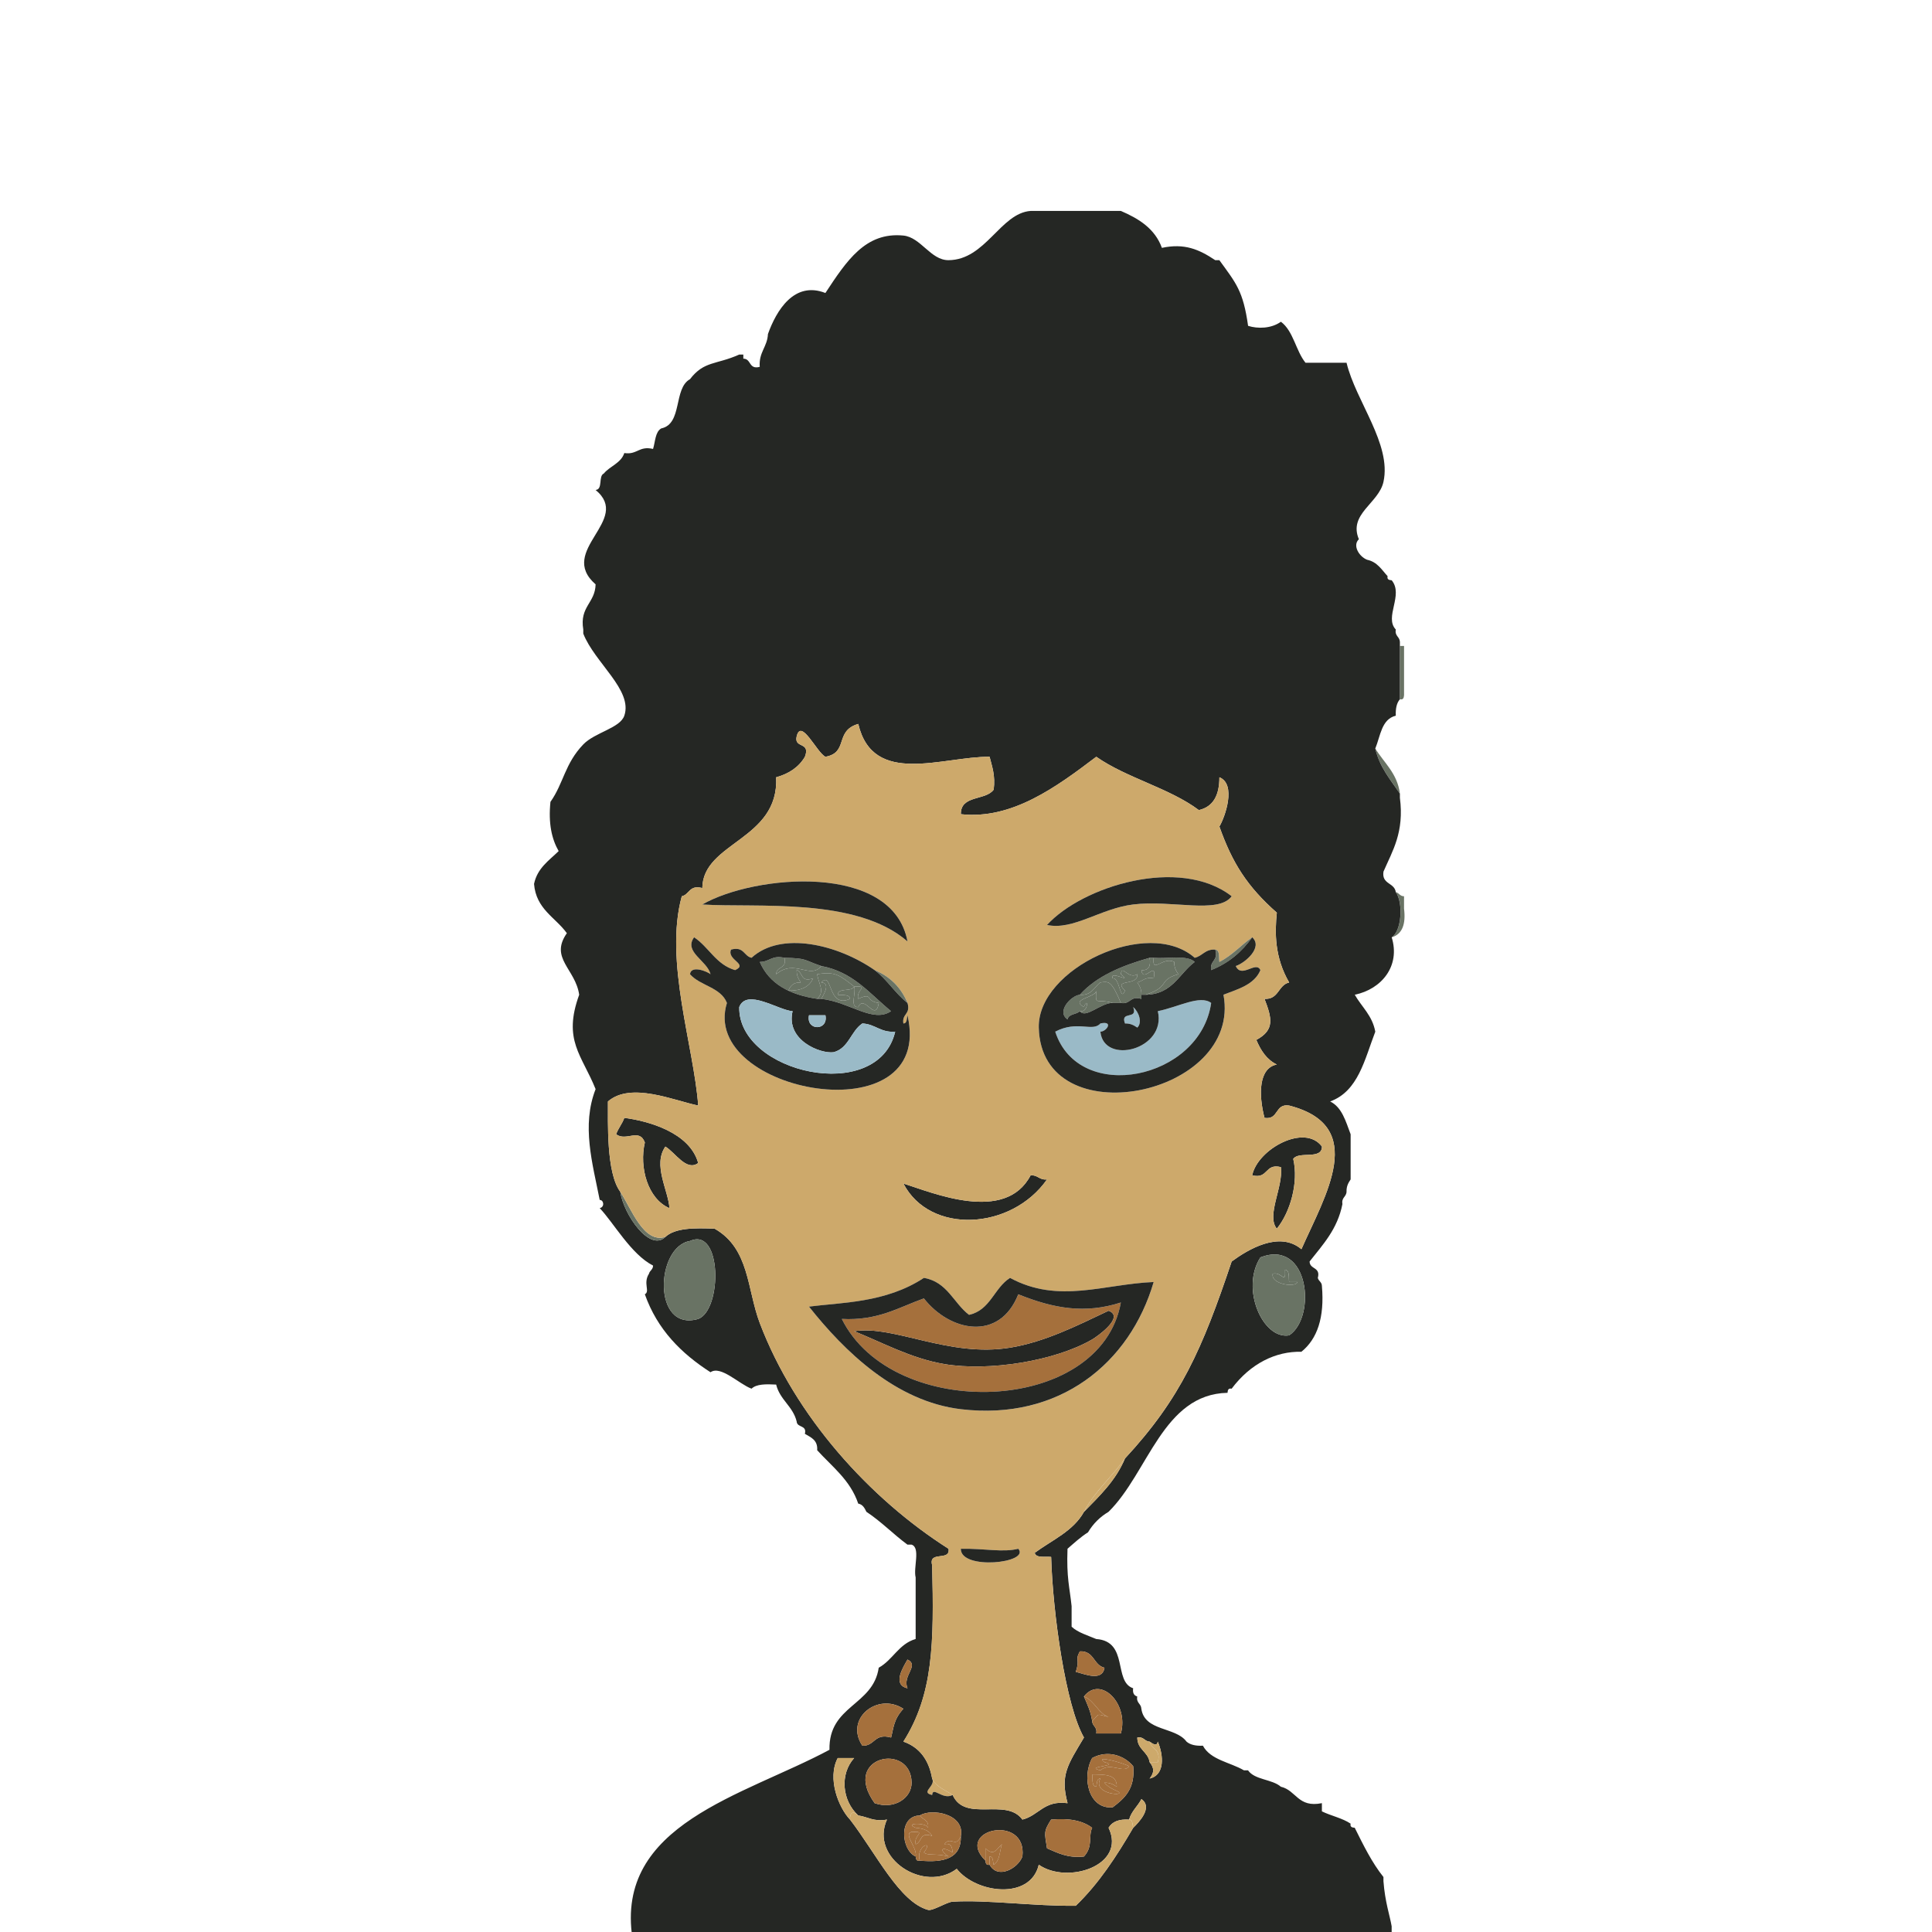 <?xml version="1.0" encoding="utf-8"?>
<!-- Generator: Adobe Illustrator 15.1.0, SVG Export Plug-In  -->
<!DOCTYPE svg PUBLIC "-//W3C//DTD SVG 1.1 Tiny//EN" "http://www.w3.org/Graphics/SVG/1.1/DTD/svg11-tiny.dtd">
<svg version="1.1" baseProfile="tiny"
	 xmlns="http://www.w3.org/2000/svg" xmlns:xlink="http://www.w3.org/1999/xlink" xmlns:a="http://ns.adobe.com/AdobeSVGViewerExtensions/3.0/"
	 x="0px" y="0px" width="113px" height="113px" viewBox="-31.236 -12.337 113 113" xml:space="preserve">
<defs>
</defs>
<path fill-rule="evenodd" fill="#697364" d="M50.645,25.443c0.08,0,0.16,0,0.24,0c0,0.08,0,0.159,0,0.239c0,0.88,0,1.761,0,2.64
	c-0.014,0.146-0.037,0.285-0.24,0.24C50.645,27.523,50.645,26.482,50.645,25.443z"/>
<path fill-rule="evenodd" fill="#252724" d="M5.28,53.045c1.377,0.18,3.82,0.84,4.32,2.641c-0.688,0.512-1.339-0.615-1.92-0.961
	c-0.749,1.078,0.169,2.545,0.24,3.602c-1.273-0.541-1.78-2.395-1.44-3.842c-0.325-0.867-1.083-0.039-1.68-0.479
	C4.926,53.65,5.155,53.4,5.28,53.045z"/>
<path fill-rule="evenodd" fill="#252724" d="M46.084,54.725c-0.004,0.797-1.357,0.244-1.68,0.721
	c0.324,1.373-0.174,3.117-0.961,4.08c-0.631-0.771,0.387-2.43,0.24-3.6c-0.957-0.238-0.723,0.717-1.68,0.48
	C42.322,54.867,45.076,53.359,46.084,54.725z"/>
<path fill-rule="evenodd" fill="#252724" d="M30.002,56.645c-2.084,2.98-6.846,3.24-8.4,0.24c1.716,0.543,5.961,2.348,7.441-0.479
	C29.473,56.375,29.549,56.699,30.002,56.645z"/>
<path fill-rule="evenodd" fill="#252724" d="M33.604,64.326c0.973,0.357-0.674,1.514-0.961,1.68
	c-2.17,1.262-6.029,1.881-8.641,1.441c-1.975-0.334-3.683-1.291-5.28-1.922c2.326-0.375,5.523,1.547,9.12,0.961
	C29.885,66.152,31.758,65.197,33.604,64.326z"/>
<path fill-rule="evenodd" fill="#CDA96B" d="M23.282,91.688c0.228,0.494,0.774,0.666,1.2,0.961c-0.596,0.313-1.165-0.535-1.2,0
	C22.563,92.49,23.512,92.135,23.282,91.688z"/>
<path fill-rule="evenodd" fill="#697364" d="M49.205,31.443c0.512,0.848,1.283,1.436,1.439,2.641
	C50.098,33.27,49.457,32.549,49.205,31.443z"/>
<path fill-rule="evenodd" fill="#697364" d="M50.404,39.844c0.193,0.046,0.238,0.241,0.48,0.24c0,0.24,0,0.48,0,0.721
	c0.113,0.914-0.102,1.498-0.721,1.68C50.742,42.136,50.854,40.468,50.404,39.844z"/>
<path fill-rule="evenodd" fill="#252724" d="M29.043,0c1.76,0,3.52,0,5.279,0c1.064,0.457,1.996,1.045,2.4,2.16
	c1.318-0.281,2.17,0.085,3.121,0.721c0.08,0,0.16,0,0.24,0c0.98,1.35,1.393,1.796,1.68,3.84c0.561,0.178,1.352,0.167,1.92-0.24
	c0.734,0.546,0.867,1.693,1.439,2.4c0.801,0,1.602,0,2.4,0c0.543,2.256,2.641,4.75,2.16,6.961c-0.273,1.259-2.066,1.877-1.439,3.36
	c-0.383,0.36,0.006,1.011,0.48,1.2c0.596,0.125,0.854,0.585,1.199,0.96c-0.043,0.204,0.094,0.227,0.24,0.24
	c0.713,0.864-0.449,2.153,0.24,2.88c-0.068,0.388,0.227,0.414,0.24,0.721c0,0.08,0,0.16,0,0.24c0,1.039,0,2.08,0,3.119
	c-0.188,0.214-0.258,0.543-0.24,0.961c-0.836,0.203-0.896,1.183-1.199,1.92c0.252,1.105,0.893,1.826,1.439,2.641
	c0,0.08,0,0.16,0,0.239c0.26,2.02-0.428,3.093-0.961,4.321c-0.113,0.753,0.646,0.633,0.721,1.199
	c0.449,0.624,0.338,2.292-0.24,2.641c0.523,1.688-0.6,3.039-2.16,3.359c0.406,0.715,1.027,1.214,1.201,2.161
	c-0.623,1.618-0.994,3.487-2.641,4.081c0.697,0.342,0.912,1.166,1.199,1.92c0,0.879,0,1.76,0,2.639
	c-0.127,0.193-0.25,0.391-0.24,0.721c-0.012,0.307-0.307,0.332-0.24,0.721c-0.289,1.471-1.145,2.373-1.92,3.359
	c0.004,0.477,0.656,0.307,0.48,0.961c0.045,0.193,0.24,0.238,0.24,0.48c0.158,1.838-0.27,3.09-1.201,3.84
	c-1.494-0.037-2.975,0.684-4.08,2.16c-0.203-0.045-0.227,0.094-0.24,0.24c-3.783,0.078-4.633,4.676-6.959,6.961
	c-0.502,0.297-0.902,0.697-1.201,1.199c-0.439,0.279-0.813,0.627-1.199,0.961c-0.064,1.711,0.123,2.232,0.24,3.359
	c0,0.4,0,0.801,0,1.201c0.373,0.346,0.934,0.504,1.439,0.719c1.918,0.139,0.986,2.488,2.16,2.881
	c-0.039,0.279,0.053,0.428,0.24,0.48c-0.068,0.387,0.227,0.412,0.24,0.719c0.189,1.33,1.996,1.045,2.641,1.92
	c0.213,0.188,0.541,0.26,0.959,0.24c0.445,0.836,1.594,0.967,2.4,1.441c0.08,0,0.16,0,0.24,0c0.391,0.568,1.408,0.51,1.92,0.959
	c0.908,0.211,0.994,1.246,2.4,0.961c0,0.16,0,0.32,0,0.48c0.537,0.262,1.203,0.396,1.68,0.719c-0.043,0.205,0.094,0.227,0.24,0.24
	c0.506,1.016,1.004,2.037,1.68,2.881c0,0.08,0,0.16,0,0.24c0.09,1.219,0.375,2.018,0.48,2.641c0,0.238,0,0.479,0,0.719
	c-14.801,0-29.603,0-44.403,0c-1.038-6.699,6.493-8.346,11.521-11.041c-0.054-2.613,2.555-2.564,2.881-4.801
	c0.826-0.453,1.169-1.391,2.16-1.68c0-0.4,0-0.799,0-1.199c0-0.08,0-0.16,0-0.24c0-0.721,0-1.439,0-2.16
	c-0.146-0.574,0.301-1.742-0.24-1.92c-0.08,0-0.16,0-0.24,0c-0.829-0.611-1.532-1.348-2.4-1.92c-0.106-0.215-0.21-0.43-0.479-0.48
	c-0.465-1.377-1.524-2.156-2.4-3.121c0.041-0.6-0.369-0.75-0.72-0.959c0.132-0.533-0.459-0.342-0.48-0.721
	c-0.221-0.898-0.979-1.262-1.2-2.16c-0.592-0.031-1.156-0.037-1.439,0.24c-0.714-0.256-1.807-1.383-2.4-0.961
	c-1.704-1.096-3.11-2.49-3.841-4.561c0.321-0.166-0.118-0.639,0.24-1.199c0.046-0.195,0.241-0.24,0.24-0.48
	c-1.28-0.65-2.309-2.508-3.12-3.359c0.302-0.061,0.241-0.479,0-0.48c-0.423-2.148-1.071-4.352-0.24-6.48
	c-0.805-2.004-1.931-2.856-0.96-5.521c-0.217-1.51-1.749-2.137-0.721-3.6c-0.671-0.93-1.798-1.401-1.92-2.881
	c0.193-0.926,0.873-1.367,1.44-1.92c-0.408-0.711-0.61-1.629-0.48-2.88c0.769-1.085,0.836-2.231,1.92-3.36
	c0.68-0.707,2.151-0.95,2.4-1.68c0.512-1.498-1.737-3.101-2.4-4.801c0-0.08,0-0.16,0-0.24c-0.226-1.346,0.697-1.543,0.721-2.641
	c-2.278-1.986,2.152-3.749,0-5.52c0.443-0.037,0.147-0.813,0.479-0.961c0.359-0.44,1.002-0.598,1.2-1.199
	c0.758,0.117,0.848-0.434,1.681-0.24c0.133-0.428,0.123-0.997,0.479-1.2c1.258-0.263,0.702-2.339,1.681-2.88
	c0.821-1.076,1.529-0.835,2.88-1.44c0.08,0,0.16,0,0.24,0c0,0.08,0,0.159,0,0.239c0.477,0.004,0.305,0.655,0.96,0.48
	c-0.064-0.864,0.443-1.156,0.48-1.92c0.491-1.374,1.536-3.117,3.36-2.4c1.247-1.891,2.347-3.576,4.56-3.36
	c1.024,0.101,1.594,1.446,2.641,1.44C26.414,2.869,27.275,0.13,29.043,0z M34.563,72.967c3.264-3.523,4.52-6.396,6.24-11.521
	c0.947-0.695,2.783-1.811,4.08-0.719c1.396-3.16,3.92-7.211-0.719-8.402c-0.85-0.129-0.59,0.852-1.441,0.721
	c-0.361-1.391-0.332-2.922,0.721-3.12c-0.594-0.286-0.938-0.821-1.199-1.44c1.086-0.585,0.916-1.259,0.479-2.4
	c0.844,0.043,0.791-0.811,1.441-0.959c-0.852-1.465-0.842-2.907-0.721-4.081c-1.734-1.534-2.604-2.903-3.359-5.04
	c0.332-0.557,1.008-2.477,0-2.881c0.002,1.043-0.355,1.726-1.201,1.92c-1.74-1.299-4.211-1.869-6-3.119
	c-2.32,1.758-4.934,3.691-7.921,3.359c-0.021-1.141,1.458-0.781,1.921-1.439c0.104-0.826-0.096-1.346-0.24-1.92
	c-2.757-0.018-6.82,1.756-7.681-1.921c-1.409,0.405-0.548,1.677-1.92,1.921c-0.507-0.242-1.416-2.275-1.681-1.201
	c-0.18,0.74,0.827,0.293,0.48,1.201c-0.354,0.605-0.929,0.991-1.681,1.199c0.17,3.678-4.286,3.783-4.32,6.48
	c-0.766-0.205-0.742,0.378-1.2,0.48c-1.041,3.775,0.707,8.779,0.96,12.24c-1.411-0.287-3.94-1.404-5.28-0.238
	c0.009,1.168-0.108,4.17,0.721,5.279c0.2,1.35,1.74,3.549,2.64,2.641c0.586-0.535,1.714-0.527,2.88-0.48
	c2.045,1.16,1.89,3.541,2.641,5.521c2.07,5.455,6.426,10.271,11.041,13.201c0.118,0.758-1.191,0.088-0.96,0.959
	c0.115,4.594,0.063,7.563-1.681,10.32c0.949,0.332,1.489,1.072,1.681,2.16c0.229,0.447-0.719,0.803,0,0.961
	c0.035-0.535,0.604,0.313,1.2,0c0.732,1.633,3.123,0.127,4.08,1.439c0.961-0.238,1.258-1.143,2.641-0.959
	c-0.445-1.654,0.01-2.242,0.959-3.84c-1.066-1.854-1.822-7.254-1.92-10.563c-0.359-0.041-0.885,0.086-0.959-0.24
	c1.01-0.748,2.252-1.266,2.879-2.398C33.074,75.158,34.021,74.266,34.563,72.967z M9.601,64.807
	c1.409-0.529,1.399-5.404-0.479-4.561C7.1,60.578,6.909,65.582,9.601,64.807z M42.484,61.205c-1.18,1.834,0.148,4.826,1.68,4.561
	C45.775,64.705,45.344,60.1,42.484,61.205z M31.922,84.248c-0.309,0.566,0.031,0.447-0.24,1.199c0.525,0.129,1.553,0.582,1.682-0.24
	C32.713,85.059,32.766,84.205,31.922,84.248z M21.842,86.408c-0.316-0.744,0.712-1.332,0-1.68
	C21.6,85.158,20.924,86.201,21.842,86.408z M32.643,88.328c0.014,0.307,0.309,0.332,0.24,0.721c0.48,0,0.961,0,1.439,0
	c0.479-1.744-1.186-3.41-2.16-2.16C32.354,87.336,32.564,87.768,32.643,88.328z M21.602,87.607c-1.506-0.984-3.458,0.58-2.399,2.16
	c0.744,0.025,0.685-0.754,1.68-0.479C21.033,88.717,21.028,88.23,21.602,87.607z M36.004,89.527
	c-0.309-0.012-0.334-0.307-0.721-0.238c0.004,0.715,0.623,0.814,0.721,1.439c0.277,0.355,0.277,0.605,0,0.959
	c0.902-0.203,0.818-1.35,0.479-2.16C36.432,89.818,36.217,89.676,36.004,89.527z M32.643,90.488
	c-0.625,1.125-0.209,3.016,1.201,2.881c0.686-0.516,1.324-1.076,1.199-2.4C34.555,90.363,33.576,89.982,32.643,90.488z
	 M18.962,93.848c-0.949-0.867-1.09-2.416-0.24-3.359c-0.32,0-0.64,0-0.96,0c-0.634,1.205,0.061,2.914,0.72,3.6
	c1.524,1.98,2.879,4.816,4.561,5.281c0.276,0.076,1.091-0.459,1.44-0.48c1.967-0.123,4.762,0.268,7.199,0.24
	c1.348-1.293,2.387-2.895,3.361-4.561c0.295-0.283,1.188-1.188,0.48-1.68c-0.217,0.424-0.58,0.701-0.721,1.199
	c-0.596-0.035-0.996,0.125-1.199,0.48c1.057,2.211-2.41,3.326-4.082,2.16c-0.494,2.086-3.666,1.674-4.799,0.24
	c-1.904,1.441-5.104-0.617-4.081-2.881C19.862,94.229,19.525,93.926,18.962,93.848z M22.082,91.928
	c-0.028-2.396-4.144-1.545-2.16,1.201C21.088,93.531,22.092,92.809,22.082,91.928z M22.563,93.848
	c-1.276,0.027-1.089,2.033-0.24,2.4c0.014,0.146,0.036,0.285,0.24,0.24c1.409,0.131,2.438-0.121,2.399-1.439
	C25.203,93.76,23.255,93.406,22.563,93.848z M30.242,94.088c-0.438,0.693-0.389,0.752-0.24,1.682
	c0.623,0.258,1.178,0.582,2.16,0.479c0.553-0.609,0.244-1.17,0.48-1.68C32.098,94.154,31.301,93.99,30.242,94.088z M26.643,96.729
	c0.482,0.871,1.658,0.217,1.92-0.48c0.287-2.535-4.028-1.584-2.16,0.24C26.416,96.635,26.438,96.773,26.643,96.729z"/>
<path fill-rule="evenodd" fill="#697364" d="M5.041,57.365c0.655,0.992,1.368,3.047,2.64,2.641
	C6.781,60.914,5.241,58.715,5.041,57.365z"/>
<path fill-rule="evenodd" fill="#CDA96B" d="M32.162,76.088c0.635-1.207,1.641-2.041,2.4-3.121
	C34.021,74.266,33.074,75.158,32.162,76.088z"/>
<path fill-rule="evenodd" fill="#CDA96B" d="M5.041,57.365c-0.829-1.109-0.712-4.111-0.721-5.279c1.34-1.166,3.869-0.049,5.28,0.238
	c-0.253-3.461-2.001-8.465-0.96-12.24c0.458-0.103,0.435-0.686,1.2-0.48c0.034-2.697,4.49-2.803,4.32-6.48
	c0.752-0.208,1.326-0.594,1.681-1.199c0.347-0.908-0.66-0.461-0.48-1.201c0.265-1.074,1.174,0.959,1.681,1.201
	c1.372-0.244,0.511-1.516,1.92-1.921c0.86,3.677,4.924,1.903,7.681,1.921c0.145,0.574,0.344,1.094,0.24,1.92
	c-0.463,0.658-1.942,0.299-1.921,1.439c2.987,0.332,5.601-1.602,7.921-3.359c1.789,1.25,4.26,1.82,6,3.119
	c0.846-0.194,1.203-0.877,1.201-1.92c1.008,0.404,0.332,2.324,0,2.881c0.756,2.137,1.625,3.506,3.359,5.04
	c-0.121,1.174-0.131,2.616,0.721,4.081c-0.65,0.148-0.598,1.002-1.441,0.959c0.438,1.142,0.607,1.815-0.479,2.4
	c0.262,0.619,0.605,1.154,1.199,1.44c-1.053,0.198-1.082,1.729-0.721,3.12c0.852,0.131,0.592-0.85,1.441-0.721
	c4.639,1.191,2.115,5.242,0.719,8.402c-1.297-1.092-3.133,0.023-4.08,0.719c-1.721,5.125-2.977,7.998-6.24,11.521
	c-0.76,1.08-1.766,1.914-2.4,3.121c-0.627,1.133-1.869,1.65-2.879,2.398c0.074,0.326,0.6,0.199,0.959,0.24
	c0.098,3.309,0.854,8.709,1.92,10.563c-0.949,1.598-1.404,2.186-0.959,3.84c-1.383-0.184-1.68,0.721-2.641,0.959
	c-0.957-1.313-3.348,0.193-4.08-1.439c-0.426-0.295-0.973-0.467-1.2-0.961c-0.191-1.088-0.731-1.828-1.681-2.16
	c1.744-2.758,1.796-5.727,1.681-10.32c-0.231-0.871,1.078-0.201,0.96-0.959c-4.615-2.93-8.971-7.746-11.041-13.201
	c-0.751-1.98-0.596-4.361-2.641-5.521c-1.166-0.047-2.294-0.055-2.88,0.48C6.409,60.412,5.696,58.357,5.041,57.365z M4.801,54.006
	c0.597,0.439,1.354-0.389,1.68,0.479c-0.34,1.447,0.167,3.301,1.44,3.842c-0.071-1.057-0.989-2.523-0.24-3.602
	c0.581,0.346,1.232,1.473,1.92,0.961c-0.5-1.801-2.943-2.461-4.32-2.641C5.155,53.4,4.926,53.65,4.801,54.006z M19.922,44.404
	c-2.154-1.496-5.465-2.306-7.2-0.721c-0.458-0.102-0.435-0.686-1.2-0.479c-0.259,0.613,1.033,0.841,0.239,1.2
	c-1.118-0.322-1.533-1.348-2.399-1.92c-0.627,0.86,0.767,1.361,0.96,2.16c-0.146-0.139-1.139-0.563-1.2,0
	c0.597,0.683,1.802,0.758,2.16,1.68c-1.63,5.271,12.204,7.818,10.561,0.721c-0.054,0.186-0.007,0.473-0.24,0.479
	c-0.098-0.578,0.438-0.521,0.24-1.2C21.467,45.42,20.827,44.779,19.922,44.404z M30.002,41.764c1.541,0.33,3.117-0.963,5.041-1.199
	c2.26-0.279,4.982,0.577,5.76-0.48C37.76,37.721,32.057,39.505,30.002,41.764z M9.841,40.564c3.177,0.204,9.001-0.451,12.001,2.16
	C20.981,38.084,12.891,38.813,9.841,40.564z M39.844,43.204c-0.598-0.037-0.744,0.378-1.201,0.479
	c-2.736-2.411-9.197,0.643-9.121,4.081c0.143,6.401,11.908,4.015,10.803-1.921c0.863-0.336,1.809-0.591,2.16-1.439
	c-0.256-0.57-1.105,0.515-1.441-0.24c0.553-0.182,1.607-1.096,0.961-1.68c-0.662,0.459-1.176,1.064-1.92,1.439
	C40.045,43.643,40.125,43.243,39.844,43.204z M42.004,56.406c0.957,0.236,0.723-0.719,1.68-0.48c0.146,1.17-0.871,2.828-0.24,3.6
	c0.787-0.963,1.285-2.707,0.961-4.08c0.322-0.477,1.676,0.076,1.68-0.721C45.076,53.359,42.322,54.867,42.004,56.406z
	 M29.043,56.406c-1.48,2.826-5.726,1.021-7.441,0.479c1.555,3,6.316,2.74,8.4-0.24C29.549,56.699,29.473,56.375,29.043,56.406z
	 M22.802,62.406c-2.226,1.471-4.849,1.436-6.721,1.68c2.067,2.613,5.086,5.549,8.881,6c5.772,0.688,9.892-2.695,11.28-7.439
	c-2.92,0.121-5.566,1.295-8.4-0.24c-0.936,0.584-1.148,1.893-2.4,2.16C24.534,63.875,24.172,62.637,22.802,62.406z M24.962,78.248
	c-0.024,1.275,4.091,0.836,3.36,0C27.402,78.477,26.406,78.225,24.962,78.248z"/>
<path fill-rule="evenodd" fill="#697364" d="M19.922,44.404c0.905,0.375,1.545,1.016,1.92,1.92
	C21.123,45.764,20.651,44.955,19.922,44.404z"/>
<path fill-rule="evenodd" fill="#697364" d="M39.844,43.204c0.281,0.039,0.201,0.438,0.24,0.72c0.744-0.375,1.258-0.98,1.92-1.439
	c-0.598,0.843-1.371,1.51-2.4,1.92C39.506,43.826,40.041,43.883,39.844,43.204z"/>
<path fill-rule="evenodd" fill="#697364" d="M16.802,46.084c0.07-0.146,0.597-0.924,0-0.959c0.667-0.729,0.344,1.562,1.68,0.959
	c-0.038-0.281-0.438-0.202-0.72-0.24c0.036-0.443,0.813-0.146,0.96-0.479c-0.834-0.652-1.112-0.903-2.16-0.72
	c0.074,0.561,0.47,0.991,0,1.439c-1.604-0.236-2.809-0.871-3.36-2.16c0.565,0.006,0.707-0.413,1.44-0.24
	c0.175,0.656-0.478,0.484-0.48,0.961c1.093-0.931,1.976,0.331,2.641-0.48c1.887,0.354,2.842,1.639,4.08,2.641
	C19.823,47.521,18.469,46.271,16.802,46.084z M18.962,46.564c0.359-0.797,1.002,0.949,1.2-0.24c-0.82-0.098-0.306-0.648-1.2-0.24
	c-0.153-0.523,0.68-0.764-0.24-0.72C18.853,45.713,18.441,46.605,18.962,46.564z M15.602,45.125
	c-0.413-0.014-0.615,0.184-0.72,0.479c0.731,0.012,1.222-0.218,1.439-0.72c-0.755,0.274-0.583-0.377-0.96-0.48
	C15.351,44.734,15.475,44.932,15.602,45.125z"/>
<path fill-rule="evenodd" fill="#697364" d="M14.642,43.684c1.354,0.02,1.128,0.138,2.16,0.48c-0.665,0.812-1.548-0.45-2.641,0.48
	C14.164,44.168,14.816,44.34,14.642,43.684z"/>
<path fill-rule="evenodd" fill="#697364" d="M36.004,43.684c0.08,0.482-0.051,0.752-0.48,0.721c0.098,0.811,0.93-0.639,0.719,0.48
	c-0.5-0.102-0.635,0.164-0.959,0.24c0.127,0.192,0.25,0.389,0.24,0.719c0,0.08,0,0.16,0,0.24c-0.68-0.197-0.623,0.339-1.201,0.24
	c-0.559-1.326-0.711-1.264-1.199-1.199c-0.373,0.268-0.5,0.779-1.201,0.719C32.908,44.75,34.381,44.143,36.004,43.684z
	 M34.322,44.645c0.742,0.588-0.689-0.264-0.479,0.24c0.42-0.067,0.438,1.434,0.719,0.72c-0.75-0.728,0.785-0.232,0.721-0.96
	C34.736,44.975,34.381,44.025,34.322,44.645z"/>
<path fill-rule="evenodd" fill="#697364" d="M31.922,46.805c0.5,0.128,0.51-0.936,0.24-0.24c-0.84-0.479,0.705-0.548,0.721-0.96
	c-0.063,0.931,0.018,0.437,0.961,0.72C33.162,46.301,32.256,47.275,31.922,46.805z"/>
<path fill-rule="evenodd" fill="#697364" d="M35.764,45.844c1.496-0.484,0.689-0.854,1.92-1.199c-0.127-0.193-0.25-0.39-0.24-0.721
	c-0.688-0.338-1.311,0.745-1.201-0.24c0.816,0.066,1.947-0.186,2.4,0.24C37.725,44.605,37.342,45.823,35.764,45.844z"/>
<path fill-rule="evenodd" fill="#697364" d="M36.004,43.684c0.078,0,0.158,0,0.238,0c-0.109,0.985,0.514-0.098,1.201,0.24
	c-0.01,0.331,0.113,0.527,0.24,0.721c-1.23,0.346-0.424,0.715-1.92,1.199c-0.08,0-0.16,0-0.24,0c0.01-0.33-0.113-0.526-0.24-0.719
	c0.324-0.076,0.459-0.342,0.959-0.24c0.211-1.119-0.621,0.33-0.719-0.48C35.953,44.436,36.084,44.166,36.004,43.684z"/>
<path fill-rule="evenodd" fill="#697364" d="M31.922,45.844c0.701,0.061,0.828-0.451,1.201-0.719
	c0.488-0.064,0.641-0.127,1.199,1.199c-0.16,0-0.32,0-0.479,0c-0.943-0.283-1.023,0.211-0.961-0.72
	c-0.016,0.412-1.561,0.481-0.721,0.96c0.27-0.695,0.26,0.368-0.24,0.24c-0.193,0.206-0.656,0.143-0.719,0.48
	C30.537,46.834,31.398,45.898,31.922,45.844z"/>
<path fill-rule="evenodd" fill="#697364" d="M35.283,44.645c0.064,0.728-1.471,0.232-0.721,0.96
	c-0.281,0.714-0.299-0.787-0.719-0.72c-0.211-0.504,1.221,0.348,0.479-0.24C34.381,44.025,34.736,44.975,35.283,44.645z"/>
<path fill-rule="evenodd" fill="#697364" d="M16.562,46.084c0.47-0.448,0.074-0.879,0-1.439c1.048-0.184,1.326,0.067,2.16,0.72
	c-0.147,0.333-0.924,0.036-0.96,0.479c0.282,0.038,0.682-0.041,0.72,0.24c-1.336,0.603-1.013-1.688-1.68-0.959
	c0.597,0.035,0.07,0.813,0,0.959C16.722,46.084,16.642,46.084,16.562,46.084z"/>
<path fill-rule="evenodd" fill="#697364" d="M15.361,44.404c0.377,0.104,0.205,0.755,0.96,0.48c-0.218,0.502-0.708,0.731-1.439,0.72
	c0.104-0.296,0.307-0.493,0.72-0.479C15.475,44.932,15.351,44.734,15.361,44.404z"/>
<path fill-rule="evenodd" fill="#252724" d="M21.842,46.324c0.198,0.679-0.338,0.622-0.24,1.2c0.233-0.007,0.187-0.294,0.24-0.479
	c1.644,7.098-12.19,4.551-10.561-0.721c-0.358-0.922-1.563-0.997-2.16-1.68c0.062-0.563,1.055-0.139,1.2,0
	c-0.193-0.799-1.587-1.3-0.96-2.16c0.866,0.572,1.281,1.598,2.399,1.92c0.794-0.359-0.498-0.587-0.239-1.2
	c0.766-0.206,0.742,0.378,1.2,0.479c1.735-1.585,5.046-0.775,7.2,0.721C20.651,44.955,21.123,45.764,21.842,46.324z M14.642,43.684
	c-0.733-0.173-0.875,0.246-1.44,0.24c0.552,1.289,1.757,1.924,3.36,2.16c0.08,0,0.16,0,0.24,0c1.667,0.188,3.021,1.438,4.08,0.721
	c-1.238-1.002-2.193-2.287-4.08-2.641C15.77,43.821,15.996,43.703,14.642,43.684z M21.122,48.005
	c-0.864,0.063-1.157-0.444-1.92-0.48c-0.674,0.446-0.793,1.448-1.681,1.681c-0.768,0.104-2.809-0.693-2.4-2.4
	c-0.835-0.053-2.684-1.355-3.12-0.24C11.934,50.435,20.115,52.279,21.122,48.005z M17.042,47.045c-0.32,0-0.641,0-0.961,0
	C15.893,47.969,17.23,47.969,17.042,47.045z"/>
<path fill-rule="evenodd" fill="#9ABAC7" d="M16.081,47.045c0.32,0,0.641,0,0.961,0C17.23,47.969,15.893,47.969,16.081,47.045z"/>
<path fill-rule="evenodd" fill="#697364" d="M9.121,60.246c1.879-0.844,1.889,4.031,0.479,4.561
	C6.909,65.582,7.1,60.578,9.121,60.246z"/>
<path fill-rule="evenodd" fill="#697364" d="M44.164,65.766c-1.531,0.266-2.859-2.727-1.68-4.561
	C45.344,60.1,45.775,64.705,44.164,65.766z M44.645,62.646c-0.16,0-0.32,0-0.48,0c-0.037-0.283,0.041-0.682-0.24-0.721
	c0.043,0.92-0.197,0.088-0.721,0.24C43.074,62.799,44.596,62.982,44.645,62.646z"/>
<path fill-rule="evenodd" fill="#697364" d="M43.203,62.166c0.523-0.152,0.764,0.68,0.721-0.24c0.281,0.039,0.203,0.438,0.24,0.721
	c0.16,0,0.32,0,0.48,0C44.596,62.982,43.074,62.799,43.203,62.166z"/>
<path fill-rule="evenodd" fill="#A5703C" d="M34.322,63.846c-1.186,6.613-13.336,6.98-16.32,0.961
	c2.113,0.113,3.325-0.676,4.8-1.201c1.519,1.939,4.415,2.547,5.521-0.24C30.404,64.201,32.225,64.521,34.322,63.846z M27.842,66.486
	c-3.597,0.586-6.794-1.336-9.12-0.961c1.598,0.631,3.306,1.588,5.28,1.922c2.611,0.439,6.471-0.18,8.641-1.441
	c0.287-0.166,1.934-1.322,0.961-1.68C31.758,65.197,29.885,66.152,27.842,66.486z"/>
<path fill-rule="evenodd" fill="#252724" d="M28.322,78.248c0.73,0.836-3.385,1.275-3.36,0
	C26.406,78.225,27.402,78.477,28.322,78.248z"/>
<path fill-rule="evenodd" fill="#A5703C" d="M21.842,84.729c0.712,0.348-0.316,0.936,0,1.68
	C20.924,86.201,21.6,85.158,21.842,84.729z"/>
<path fill-rule="evenodd" fill="#A5703C" d="M32.162,86.889c0.975-1.25,2.639,0.416,2.16,2.16c-0.479,0-0.959,0-1.439,0
	c0.068-0.389-0.227-0.414-0.24-0.721c0.463-0.445,0.189-0.439,0.961-0.24C32.961,87.85,32.797,87.133,32.162,86.889z"/>
<path fill-rule="evenodd" fill="#A5703C" d="M32.162,86.889c0.635,0.244,0.799,0.961,1.441,1.199
	c-0.771-0.199-0.498-0.205-0.961,0.24C32.564,87.768,32.354,87.336,32.162,86.889z"/>
<path fill-rule="evenodd" fill="#CDA96B" d="M36.004,89.527c0.213,0.148,0.428,0.291,0.479,0c0.34,0.811,0.424,1.957-0.479,2.16
	c0.277-0.354,0.277-0.604,0-0.959c0.158,0,0.318,0,0.479,0C36.689,89.963,36.105,89.986,36.004,89.527z"/>
<path fill-rule="evenodd" fill="#CDA96B" d="M36.004,90.729c-0.098-0.625-0.717-0.725-0.721-1.439
	c0.387-0.068,0.412,0.227,0.721,0.238c0.102,0.459,0.686,0.436,0.479,1.201C36.322,90.729,36.162,90.729,36.004,90.729z"/>
<path fill-rule="evenodd" fill="#A5703C" d="M35.043,90.969c0.125,1.324-0.514,1.885-1.199,2.4c-1.41,0.135-1.826-1.756-1.201-2.881
	C33.576,89.982,34.555,90.363,35.043,90.969z M33.363,90.729c1.021,0.244-1.262,0.234-0.24,0.48c0.615-0.516,1.359,0.221,1.68-0.24
	C34.527,90.795,32.736,90.287,33.363,90.729z M32.643,91.449c0.037,0.281-0.041,0.68,0.24,0.719c0.053-0.186,0.006-0.473,0.24-0.48
	c-0.52,0.969,1.689,1.059,0.959,0.721c-0.283-0.115-0.543-0.256-0.719-0.48c0.33-0.01,0.527,0.113,0.719,0.24
	C34.105,91.426,33.357,91.453,32.643,91.449z"/>
<path fill-rule="evenodd" fill="#A5703C" d="M34.803,90.969c-0.32,0.461-1.064-0.275-1.68,0.24c-1.021-0.246,1.262-0.236,0.24-0.48
	C32.736,90.287,34.527,90.795,34.803,90.969z"/>
<path fill-rule="evenodd" fill="#CDA96B" d="M34.803,94.088c0.141-0.498,0.504-0.775,0.721-1.199c0.707,0.492-0.186,1.396-0.48,1.68
	C34.988,94.383,35.037,94.096,34.803,94.088z"/>
<path fill-rule="evenodd" fill="#A5703C" d="M34.082,92.168c-0.191-0.127-0.389-0.25-0.719-0.24c0.176,0.225,0.436,0.365,0.719,0.48
	c0.73,0.338-1.479,0.248-0.959-0.721c-0.234,0.008-0.188,0.295-0.24,0.48c-0.281-0.039-0.203-0.438-0.24-0.719
	C33.357,91.453,34.105,91.426,34.082,92.168z"/>
<path fill-rule="evenodd" fill="#CDA96B" d="M18.962,93.848c0.563,0.078,0.9,0.381,1.68,0.24c-1.022,2.264,2.177,4.322,4.081,2.881
	c1.133,1.434,4.305,1.846,4.799-0.24c1.672,1.166,5.139,0.051,4.082-2.16c0.203-0.355,0.604-0.516,1.199-0.48
	c0.234,0.008,0.186,0.295,0.24,0.48c-0.975,1.666-2.014,3.268-3.361,4.561c-2.438,0.027-5.232-0.363-7.199-0.24
	c-0.35,0.021-1.164,0.557-1.44,0.48c-1.682-0.465-3.036-3.301-4.561-5.281C18.469,93.641,18.666,93.58,18.962,93.848z"/>
<path fill-rule="evenodd" fill="#A5703C" d="M22.563,96.488c-0.267-0.846,0.848-1.266,0.239-0.479
	c0.219,0.211,0.709,0.041,1.44,0.238c-0.596-0.416-0.393-0.619,0.24-0.238c-0.027-0.293-0.072-0.568-0.48-0.48
	c0.357-0.518,0.678,0.262,0.96-0.48C25,96.367,23.972,96.619,22.563,96.488z"/>
<path fill-rule="evenodd" fill="#A5703C" d="M22.563,93.848c0.692-0.441,2.641-0.088,2.399,1.201
	c-0.282,0.742-0.603-0.037-0.96,0.48c0.408-0.088,0.453,0.188,0.48,0.48c-0.633-0.381-0.836-0.178-0.24,0.238
	c-0.731-0.197-1.222-0.027-1.44-0.238c0.608-0.787-0.506-0.367-0.239,0.479c-0.204,0.045-0.227-0.094-0.24-0.24
	c0.105-0.533-0.741-1.301-0.24-1.439c0.92-0.043,0.087,0.197,0.24,0.721c0.377-0.104,0.205-0.756,0.96-0.48
	c-0.158-0.322-0.513-0.447-0.96-0.48c-0.745-0.309,0.681-0.309,0.72,0C23.114,94.098,22.718,94.092,22.563,93.848z"/>
<path fill-rule="evenodd" fill="#A5703C" d="M22.563,93.848c0.155,0.244,0.552,0.25,0.479,0.721c-0.039-0.309-1.465-0.309-0.72,0
	c0.447,0.033,0.802,0.158,0.96,0.48c-0.755-0.275-0.583,0.377-0.96,0.48c-0.153-0.523,0.68-0.764-0.24-0.721
	c-0.501,0.139,0.346,0.906,0.24,1.439C21.474,95.881,21.286,93.875,22.563,93.848z"/>
<path fill-rule="evenodd" fill="#A5703C" d="M32.643,94.568c-0.236,0.51,0.072,1.07-0.48,1.68c-0.982,0.104-1.537-0.221-2.16-0.479
	c-0.148-0.93-0.197-0.988,0.24-1.682C31.301,93.99,32.098,94.154,32.643,94.568z"/>
<path fill-rule="evenodd" fill="#A5703C" d="M26.402,96.488c-1.868-1.824,2.447-2.775,2.16-0.24c-0.262,0.697-1.438,1.352-1.92,0.48
	c0-0.16,0-0.32,0-0.48c0.232,0.008,0.186,0.295,0.24,0.48c0.355-0.203,0.348-0.771,0.479-1.199c-0.32,0.303-0.471,0.721-0.959,0.24
	C26.402,96.01,26.402,96.248,26.402,96.488z"/>
<path fill-rule="evenodd" fill="#A5703C" d="M26.402,96.488c0-0.24,0-0.479,0-0.719c0.488,0.48,0.639,0.063,0.959-0.24
	c-0.131,0.428-0.123,0.996-0.479,1.199c-0.055-0.186-0.008-0.473-0.24-0.48c0,0.16,0,0.32,0,0.48
	C26.438,96.773,26.416,96.635,26.402,96.488z"/>
<path fill-rule="evenodd" fill="#697364" d="M18.722,45.364c0.92-0.044,0.087,0.196,0.24,0.72c0.895-0.408,0.38,0.143,1.2,0.24
	c-0.198,1.189-0.841-0.557-1.2,0.24C18.441,46.605,18.853,45.713,18.722,45.364z"/>
<path fill-rule="evenodd" fill="#9ABAC7" d="M30.482,48.005c1.297-0.687,2.184,0.038,2.641-0.48c0.789-0.175,0.367,0.478,0,0.48
	c0.195,1.983,3.889,1.049,3.359-1.2c1.197-0.239,2.469-0.971,3.121-0.48C38.961,50.817,31.861,52.266,30.482,48.005z"/>
<path fill-rule="evenodd" fill="#9ABAC7" d="M34.563,47.524c-0.297-0.776,0.777-0.183,0.48-0.96c0.342,0.293,0.545,0.916,0.24,1.2
	C35.09,47.638,34.893,47.514,34.563,47.524z"/>
<path fill-rule="evenodd" fill="#A5703C" d="M20.882,89.289c-0.995-0.275-0.936,0.504-1.68,0.479
	c-1.059-1.58,0.894-3.145,2.399-2.16C21.028,88.23,21.033,88.717,20.882,89.289z"/>
<path fill-rule="evenodd" fill="#CDA96B" d="M18.481,94.088c-0.659-0.686-1.354-2.395-0.72-3.6c0.32,0,0.64,0,0.96,0
	c-0.85,0.943-0.709,2.492,0.24,3.359C18.666,93.58,18.469,93.641,18.481,94.088z"/>
<path fill-rule="evenodd" fill="#9ABAC7" d="M12.001,46.564c0.437-1.115,2.285,0.188,3.12,0.24c-0.408,1.707,1.633,2.505,2.4,2.4
	c0.888-0.232,1.007-1.234,1.681-1.681c0.763,0.036,1.056,0.544,1.92,0.48C20.115,52.279,11.934,50.435,12.001,46.564z"/>
<path fill-rule="evenodd" fill="#A5703C" d="M33.363,85.207c-0.129,0.822-1.156,0.369-1.682,0.24
	c0.271-0.752-0.068-0.633,0.24-1.199C32.766,84.205,32.713,85.059,33.363,85.207z"/>
<path fill-rule="evenodd" fill="#A5703C" d="M19.922,93.129c-1.983-2.746,2.132-3.598,2.16-1.201
	C22.092,92.809,21.088,93.531,19.922,93.129z"/>
<path fill-rule="evenodd" fill="#252724" d="M40.803,40.084c-0.777,1.058-3.5,0.201-5.76,0.48c-1.924,0.236-3.5,1.529-5.041,1.199
	C32.057,39.505,37.76,37.721,40.803,40.084z"/>
<path fill-rule="evenodd" fill="#252724" d="M21.842,42.725c-3-2.611-8.824-1.956-12.001-2.16
	C12.891,38.813,20.981,38.084,21.842,42.725z"/>
<path fill-rule="evenodd" fill="#252724" d="M42.004,42.484c0.646,0.584-0.408,1.498-0.961,1.68c0.336,0.755,1.186-0.33,1.441,0.24
	c-0.352,0.849-1.297,1.104-2.16,1.439c1.105,5.936-10.66,8.322-10.803,1.921c-0.076-3.438,6.385-6.492,9.121-4.081
	c0.457-0.102,0.604-0.517,1.201-0.479c0.197,0.679-0.338,0.622-0.24,1.2C40.633,43.994,41.406,43.327,42.004,42.484z M36.004,43.684
	c-1.623,0.459-3.096,1.066-4.082,2.16c-0.523,0.055-1.385,0.99-0.719,1.441c0.063-0.338,0.525-0.274,0.719-0.48
	c0.334,0.471,1.24-0.504,1.922-0.48c0.158,0,0.318,0,0.479,0c0.578,0.099,0.521-0.438,1.201-0.24c0-0.08,0-0.16,0-0.24
	c0.08,0,0.16,0,0.24,0c1.578-0.021,1.961-1.238,2.879-1.92c-0.453-0.426-1.584-0.174-2.4-0.24
	C36.162,43.684,36.082,43.684,36.004,43.684z M39.604,46.324c-0.652-0.49-1.924,0.241-3.121,0.48c0.529,2.249-3.164,3.184-3.359,1.2
	c0.367-0.003,0.789-0.655,0-0.48c-0.457,0.519-1.344-0.206-2.641,0.48C31.861,52.266,38.961,50.817,39.604,46.324z M35.283,47.765
	c0.305-0.284,0.102-0.907-0.24-1.2c0.297,0.777-0.777,0.184-0.48,0.96C34.893,47.514,35.09,47.638,35.283,47.765z"/>
<path fill-rule="evenodd" fill="#252724" d="M25.441,64.566c1.252-0.268,1.465-1.576,2.4-2.16c2.834,1.535,5.48,0.361,8.4,0.24
	c-1.389,4.744-5.508,8.127-11.28,7.439c-3.795-0.451-6.813-3.387-8.881-6c1.872-0.244,4.495-0.209,6.721-1.68
	C24.172,62.637,24.534,63.875,25.441,64.566z M28.322,63.365c-1.105,2.787-4.002,2.18-5.521,0.24
	c-1.475,0.525-2.687,1.314-4.8,1.201c2.984,6.02,15.135,5.652,16.32-0.961C32.225,64.521,30.404,64.201,28.322,63.365z"/>
</svg>

